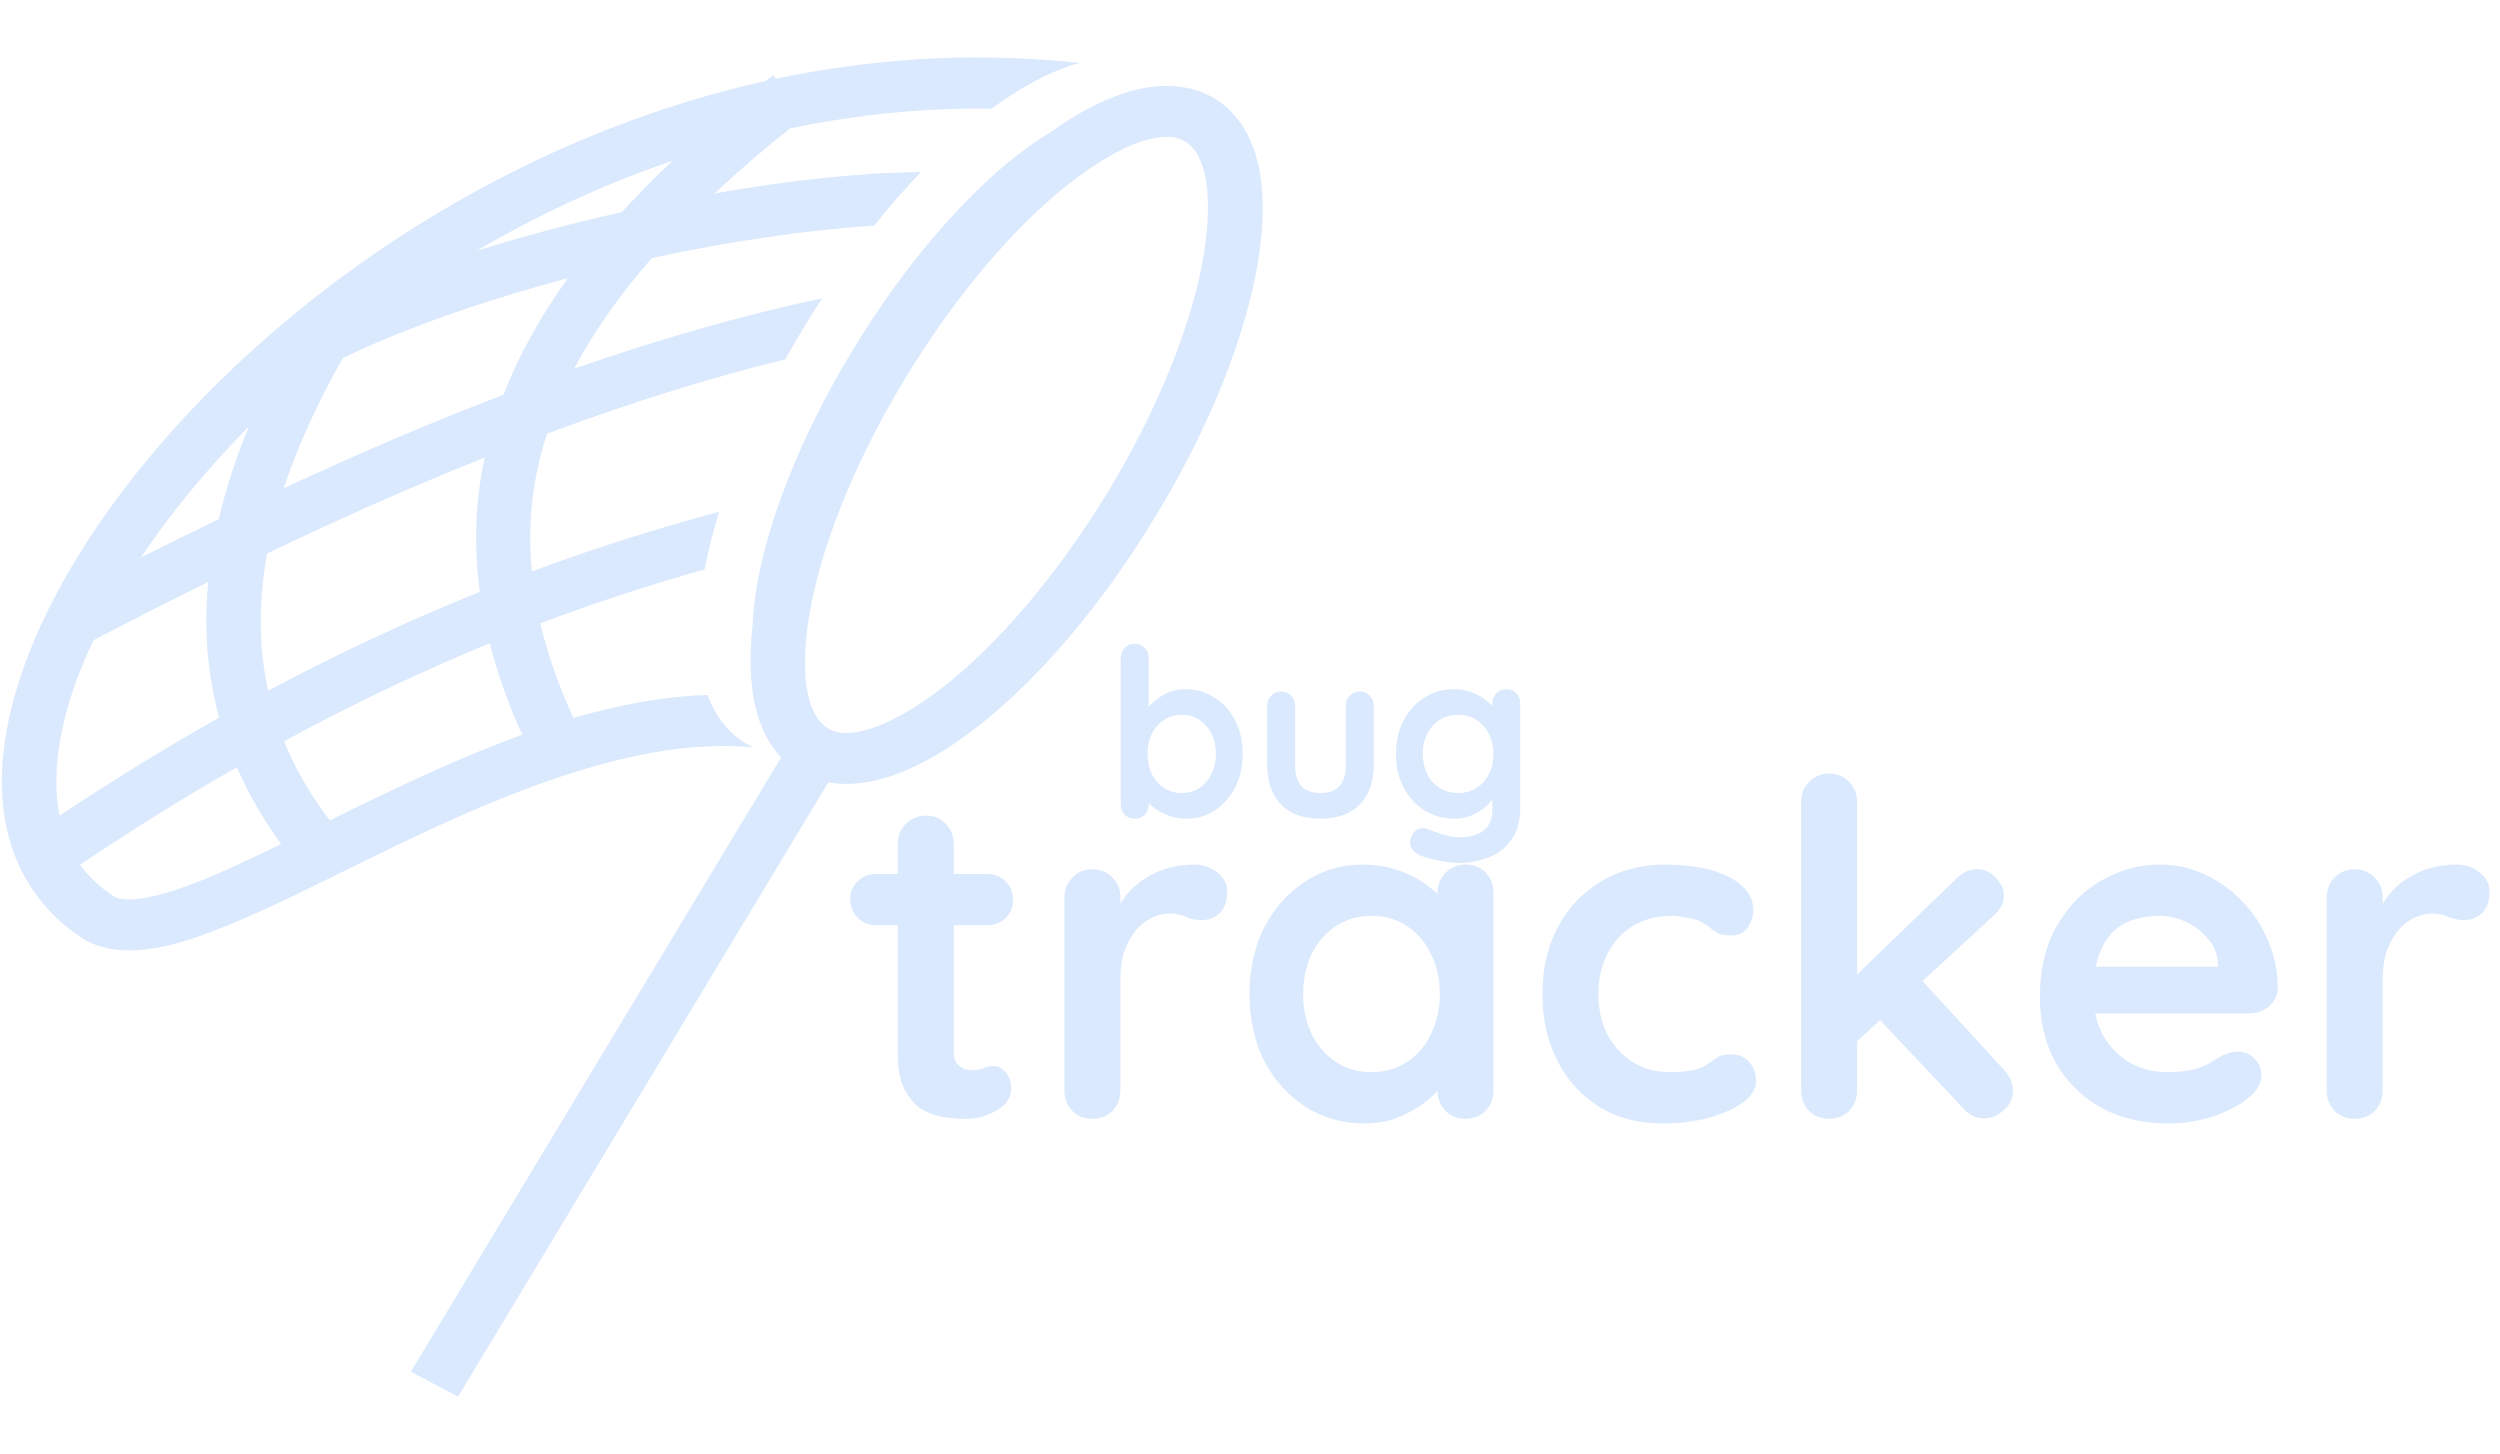 <svg width="686" height="399" viewBox="0 0 686 399" fill="none" xmlns="http://www.w3.org/2000/svg">
<path d="M240.463 239.8H270.799C272.847 239.8 274.554 240.483 275.919 241.848C277.284 243.213 277.967 244.92 277.967 246.968C277.967 248.931 277.284 250.595 275.919 251.96C274.554 253.24 272.847 253.88 270.799 253.88H240.463C238.415 253.88 236.708 253.197 235.343 251.832C233.978 250.467 233.295 248.76 233.295 246.712C233.295 244.749 233.978 243.128 235.343 241.848C236.708 240.483 238.415 239.8 240.463 239.8ZM254.159 223.8C256.378 223.8 258.17 224.568 259.535 226.104C260.986 227.555 261.711 229.389 261.711 231.608V288.568C261.711 289.763 261.924 290.744 262.351 291.512C262.863 292.28 263.503 292.835 264.271 293.176C265.124 293.517 266.02 293.688 266.959 293.688C267.983 293.688 268.922 293.517 269.775 293.176C270.628 292.749 271.61 292.536 272.719 292.536C273.914 292.536 274.98 293.091 275.919 294.2C276.943 295.309 277.455 296.845 277.455 298.808C277.455 301.197 276.132 303.16 273.487 304.696C270.927 306.232 268.154 307 265.167 307C263.375 307 261.37 306.872 259.151 306.616C257.018 306.275 254.97 305.549 253.007 304.44C251.13 303.245 249.551 301.453 248.271 299.064C246.991 296.675 246.351 293.389 246.351 289.208V231.608C246.351 229.389 247.076 227.555 248.527 226.104C250.063 224.568 251.94 223.8 254.159 223.8ZM299.75 307C297.531 307 295.697 306.275 294.246 304.824C292.795 303.288 292.07 301.411 292.07 299.192V246.328C292.07 244.109 292.795 242.275 294.246 240.824C295.697 239.288 297.531 238.52 299.75 238.52C301.969 238.52 303.803 239.288 305.254 240.824C306.705 242.275 307.43 244.109 307.43 246.328V258.36L306.534 249.784C307.473 247.736 308.667 245.944 310.118 244.408C311.654 242.787 313.361 241.464 315.238 240.44C317.115 239.331 319.121 238.52 321.254 238.008C323.387 237.496 325.521 237.24 327.654 237.24C330.214 237.24 332.347 237.965 334.054 239.416C335.846 240.867 336.742 242.573 336.742 244.536C336.742 247.352 336.017 249.4 334.566 250.68C333.115 251.875 331.537 252.472 329.83 252.472C328.209 252.472 326.715 252.173 325.35 251.576C324.07 250.979 322.577 250.68 320.87 250.68C319.334 250.68 317.755 251.064 316.134 251.832C314.598 252.515 313.147 253.624 311.782 255.16C310.502 256.696 309.435 258.616 308.582 260.92C307.814 263.139 307.43 265.784 307.43 268.856V299.192C307.43 301.411 306.705 303.288 305.254 304.824C303.803 306.275 301.969 307 299.75 307ZM402.134 237.24C404.353 237.24 406.187 237.965 407.638 239.416C409.089 240.867 409.814 242.744 409.814 245.048V299.192C409.814 301.411 409.089 303.288 407.638 304.824C406.187 306.275 404.353 307 402.134 307C399.915 307 398.081 306.275 396.63 304.824C395.179 303.288 394.454 301.411 394.454 299.192V292.92L397.27 294.072C397.27 295.181 396.673 296.547 395.478 298.168C394.283 299.704 392.662 301.24 390.614 302.776C388.566 304.312 386.134 305.635 383.318 306.744C380.587 307.768 377.601 308.28 374.358 308.28C368.47 308.28 363.137 306.787 358.358 303.8C353.579 300.728 349.782 296.547 346.966 291.256C344.235 285.88 342.87 279.736 342.87 272.824C342.87 265.827 344.235 259.683 346.966 254.392C349.782 249.016 353.537 244.835 358.23 241.848C362.923 238.776 368.129 237.24 373.846 237.24C377.515 237.24 380.886 237.795 383.958 238.904C387.03 240.013 389.675 241.421 391.894 243.128C394.198 244.835 395.947 246.584 397.142 248.376C398.422 250.083 399.062 251.533 399.062 252.728L394.454 254.392V245.048C394.454 242.829 395.179 240.995 396.63 239.544C398.081 238.008 399.915 237.24 402.134 237.24ZM376.278 294.2C380.033 294.2 383.318 293.261 386.134 291.384C388.95 289.507 391.126 286.947 392.662 283.704C394.283 280.461 395.094 276.835 395.094 272.824C395.094 268.728 394.283 265.059 392.662 261.816C391.126 258.573 388.95 256.013 386.134 254.136C383.318 252.259 380.033 251.32 376.278 251.32C372.609 251.32 369.366 252.259 366.55 254.136C363.734 256.013 361.515 258.573 359.894 261.816C358.358 265.059 357.59 268.728 357.59 272.824C357.59 276.835 358.358 280.461 359.894 283.704C361.515 286.947 363.734 289.507 366.55 291.384C369.366 293.261 372.609 294.2 376.278 294.2ZM456.909 237.24C461.773 237.24 465.997 237.752 469.581 238.776C473.25 239.8 476.066 241.251 478.029 243.128C480.077 244.92 481.101 247.096 481.101 249.656C481.101 251.363 480.589 252.984 479.565 254.52C478.541 255.971 477.048 256.696 475.085 256.696C473.72 256.696 472.568 256.525 471.629 256.184C470.776 255.757 470.008 255.245 469.325 254.648C468.642 254.051 467.832 253.496 466.893 252.984C466.04 252.472 464.717 252.088 462.925 251.832C461.218 251.491 459.938 251.32 459.085 251.32C454.733 251.32 451.021 252.259 447.949 254.136C444.962 256.013 442.658 258.573 441.037 261.816C439.416 264.973 438.605 268.643 438.605 272.824C438.605 276.92 439.416 280.589 441.037 283.832C442.744 286.989 445.048 289.507 447.949 291.384C450.936 293.261 454.349 294.2 458.189 294.2C460.322 294.2 462.157 294.072 463.693 293.816C465.229 293.56 466.509 293.176 467.533 292.664C468.728 291.981 469.794 291.256 470.733 290.488C471.672 289.72 473.08 289.336 474.957 289.336C477.176 289.336 478.882 290.061 480.077 291.512C481.272 292.877 481.869 294.584 481.869 296.632C481.869 298.765 480.674 300.728 478.285 302.52C475.896 304.227 472.738 305.635 468.813 306.744C464.973 307.768 460.792 308.28 456.269 308.28C449.528 308.28 443.682 306.744 438.733 303.672C433.784 300.515 429.944 296.248 427.213 290.872C424.568 285.496 423.245 279.48 423.245 272.824C423.245 265.827 424.653 259.683 427.469 254.392C430.37 249.016 434.338 244.835 439.373 241.848C444.493 238.776 450.338 237.24 456.909 237.24ZM501.905 307C499.686 307 497.852 306.275 496.401 304.824C494.95 303.288 494.225 301.411 494.225 299.192V220.088C494.225 217.869 494.95 216.035 496.401 214.584C497.852 213.048 499.686 212.28 501.905 212.28C504.124 212.28 505.958 213.048 507.409 214.584C508.86 216.035 509.585 217.869 509.585 220.088V299.192C509.585 301.411 508.86 303.288 507.409 304.824C505.958 306.275 504.124 307 501.905 307ZM542.609 238.52C544.572 238.52 546.278 239.331 547.729 240.952C549.18 242.573 549.905 244.152 549.905 245.688C549.905 247.736 548.881 249.656 546.833 251.448L508.305 286.904L507.665 269.24L536.977 240.952C538.598 239.331 540.476 238.52 542.609 238.52ZM544.529 306.872C542.31 306.872 540.433 306.019 538.897 304.312L515.217 279.224L526.865 268.472L549.905 293.56C551.526 295.267 552.337 297.187 552.337 299.32C552.337 301.539 551.441 303.373 549.649 304.824C547.942 306.189 546.236 306.872 544.529 306.872ZM595.201 308.28C587.948 308.28 581.633 306.787 576.257 303.8C570.966 300.728 566.87 296.589 563.969 291.384C561.153 286.179 559.745 280.291 559.745 273.72C559.745 266.04 561.281 259.512 564.353 254.136C567.51 248.675 571.606 244.493 576.641 241.592C581.676 238.691 587.009 237.24 592.641 237.24C596.993 237.24 601.089 238.136 604.929 239.928C608.854 241.72 612.31 244.195 615.297 247.352C618.284 250.424 620.63 254.008 622.337 258.104C624.129 262.2 625.025 266.552 625.025 271.16C624.94 273.208 624.129 274.872 622.593 276.152C621.057 277.432 619.265 278.072 617.217 278.072H568.321L564.481 265.272H611.457L608.641 267.832V264.376C608.47 261.901 607.574 259.683 605.953 257.72C604.417 255.757 602.454 254.221 600.065 253.112C597.761 251.917 595.286 251.32 592.641 251.32C590.081 251.32 587.692 251.661 585.473 252.344C583.254 253.027 581.334 254.179 579.713 255.8C578.092 257.421 576.812 259.597 575.873 262.328C574.934 265.059 574.465 268.515 574.465 272.696C574.465 277.304 575.404 281.229 577.281 284.472C579.244 287.629 581.718 290.061 584.705 291.768C587.777 293.389 591.02 294.2 594.433 294.2C597.59 294.2 600.108 293.944 601.985 293.432C603.862 292.92 605.356 292.323 606.465 291.64C607.66 290.872 608.726 290.232 609.665 289.72C611.201 288.952 612.652 288.568 614.017 288.568C615.894 288.568 617.43 289.208 618.625 290.488C619.905 291.768 620.545 293.261 620.545 294.968C620.545 297.272 619.35 299.363 616.961 301.24C614.742 303.117 611.628 304.781 607.617 306.232C603.606 307.597 599.468 308.28 595.201 308.28ZM646.125 307C643.906 307 642.072 306.275 640.621 304.824C639.17 303.288 638.445 301.411 638.445 299.192V246.328C638.445 244.109 639.17 242.275 640.621 240.824C642.072 239.288 643.906 238.52 646.125 238.52C648.344 238.52 650.178 239.288 651.629 240.824C653.08 242.275 653.805 244.109 653.805 246.328V258.36L652.909 249.784C653.848 247.736 655.042 245.944 656.493 244.408C658.029 242.787 659.736 241.464 661.613 240.44C663.49 239.331 665.496 238.52 667.629 238.008C669.762 237.496 671.896 237.24 674.029 237.24C676.589 237.24 678.722 237.965 680.429 239.416C682.221 240.867 683.117 242.573 683.117 244.536C683.117 247.352 682.392 249.4 680.941 250.68C679.49 251.875 677.912 252.472 676.205 252.472C674.584 252.472 673.09 252.173 671.725 251.576C670.445 250.979 668.952 250.68 667.245 250.68C665.709 250.68 664.13 251.064 662.509 251.832C660.973 252.515 659.522 253.624 658.157 255.16C656.877 256.696 655.81 258.616 654.957 260.92C654.189 263.139 653.805 265.784 653.805 268.856V299.192C653.805 301.411 653.08 303.288 651.629 304.824C650.178 306.275 648.344 307 646.125 307Z" fill="#DAE9FD"/>
<g clip-path="url(#clip0_145_52)">
<path d="M268.378 15.75C249.369 15.75 230.858 17.838 212.929 21.61L212.099 20.628C211.435 21.166 210.687 21.703 210.023 22.241C149.926 35.606 97.382 68.048 60.028 104.815C32.063 132.403 12.398 162.405 4.388 189.681C0.387 203.241 -0.709 216.255 1.989 228.022C4.695 239.712 11.469 250.076 22.268 257.246C27.464 260.675 33.806 261.22 39.949 260.519C46.083 259.818 52.475 257.869 59.364 255.142C73.227 249.843 89.164 241.504 106.347 233.166C138.969 217.346 175.824 201.994 206.786 205.111L205.79 204.643C200.062 201.604 196.327 196.617 194.169 190.694C181.884 191.084 169.516 193.499 157.313 197.006C153.329 188.122 150.258 179.55 148.266 171.056C162.875 165.523 177.899 160.613 193.339 156.249C194.335 151.184 195.663 145.884 197.323 140.429C179.643 145.183 162.543 150.638 145.941 156.795C144.696 144.092 146.024 131.545 150.092 118.999C171.674 110.972 193.588 103.958 215.502 98.581C217.079 95.698 218.822 92.736 220.565 89.853C222.226 87.125 223.886 84.398 225.629 81.826C202.636 86.736 179.975 93.36 157.562 101.153C162.792 91.256 169.848 81.125 178.896 70.784C200.229 66.217 221.562 63.1 239.906 61.892C244.14 56.624 248.373 51.714 252.689 47.218C235.839 47.358 216.332 49.524 196.078 53.078C202.304 47.225 209.193 41.287 216.747 35.255C233.432 31.756 250.697 29.816 268.378 29.793C269.623 29.793 270.868 29.793 272.03 29.87C279.501 24.369 286.889 20.246 294.027 17.908C294.774 17.674 295.521 17.464 296.269 17.269C286.889 16.264 277.509 15.781 268.378 15.781V15.75ZM320.673 23.574C316.688 23.496 312.538 24.244 308.471 25.553C301.913 27.681 295.272 31.297 288.549 36.074C285.478 37.889 282.323 40.079 279.003 42.666C264.228 54.231 247.626 73.363 233.598 96.711C219.486 120.09 210.604 143.235 207.616 161.159C206.952 165.133 206.62 168.874 206.454 172.225C205.624 180.096 205.79 187.343 207.201 193.655C208.446 199.032 210.688 204.02 214.34 207.838L112.738 376.4L125.687 383.258L227.289 214.696C232.685 215.631 238.412 214.93 243.891 213.138C251.942 210.566 260.16 205.734 268.544 199.188C285.229 186.018 302.577 165.834 317.353 141.209C332.211 116.661 341.757 92.269 345.16 72.054C346.82 62.009 346.986 52.875 345.243 45.043C343.417 37.211 339.35 30.213 332.211 26.41C328.642 24.517 324.74 23.644 320.673 23.574ZM320.258 37.554C322.084 37.554 323.661 37.967 324.823 38.622C327.313 39.923 329.389 42.643 330.634 47.974C331.796 53.335 331.796 60.941 330.302 69.911C327.396 87.749 318.432 110.972 304.403 134.351C290.292 157.652 273.773 176.822 258.915 188.434C251.527 194.201 244.555 198.097 239.076 199.89C233.515 201.682 230.028 201.37 227.538 200.046C225.131 198.799 222.973 196.071 221.728 190.694C220.565 185.395 220.565 177.758 222.06 168.796C225.048 150.95 233.93 127.727 248.041 104.426C262.069 81.047 278.671 61.907 293.446 50.335C300.917 44.513 307.807 40.594 313.285 38.762C316.107 37.905 318.349 37.539 320.258 37.554ZM184.54 44.116C179.56 48.823 174.911 53.507 170.678 58.182C156.981 61.261 143.451 64.845 130.751 68.843C147.436 59.071 165.448 50.623 184.54 44.116ZM155.819 76.332C148.183 86.969 142.289 97.646 138.139 108.322C117.636 116.115 97.548 124.843 77.875 133.961C81.527 122.895 86.84 111.05 94.061 98.269C110.331 90.32 132.411 82.606 155.819 76.332ZM68.329 116.972C64.677 125.779 61.938 134.273 60.028 142.455C52.807 145.962 45.668 149.469 38.67 152.976C46.664 140.975 56.708 128.818 68.329 116.972ZM132.992 125.545C130.336 137.78 130.004 150.015 131.664 162.405C111.576 170.51 92.318 179.55 73.559 189.525C72.397 183.992 71.649 178.225 71.566 172.225C71.483 165.756 71.981 158.977 73.31 151.885C92.733 142.533 112.738 133.649 132.992 125.545ZM57.123 159.678C56.708 164.042 56.542 168.328 56.625 172.458C56.791 181.031 58.036 189.135 60.111 196.928C45.17 205.345 30.577 214.385 16.341 223.814C14.64 215.32 15.42 204.877 18.798 193.344C20.467 187.655 22.774 181.732 25.671 175.654C35.989 170.276 46.498 164.977 57.123 159.678ZM134.403 176.511C136.479 184.849 139.467 193.188 143.285 201.604C128.012 207.137 113.236 214.073 99.457 220.697C96.386 222.178 93.397 223.658 90.492 225.139C85.263 218.203 81.029 211.034 77.958 203.396C96.137 193.499 114.896 184.537 134.403 176.511ZM65.009 210.566C68.246 217.969 72.314 224.983 77.128 231.607C68.495 235.815 60.609 239.556 53.72 242.205C47.494 244.621 42.074 246.18 38.114 246.647C34.155 247.115 32.08 246.57 30.884 245.712C27.207 243.296 24.268 240.491 21.977 237.296C35.981 227.866 50.233 218.904 65.009 210.566Z" fill="#DAE9FD"/>
</g>
<path d="M325.255 189.12C328.242 189.12 330.909 189.888 333.255 191.424C335.645 192.917 337.522 194.987 338.887 197.632C340.295 200.277 340.999 203.349 340.999 206.848C340.999 210.347 340.295 213.44 338.887 216.128C337.522 218.773 335.666 220.864 333.319 222.4C331.015 223.893 328.413 224.64 325.511 224.64C323.805 224.64 322.205 224.363 320.711 223.808C319.218 223.253 317.895 222.549 316.743 221.696C315.634 220.843 314.759 219.989 314.119 219.136C313.522 218.24 313.223 217.493 313.223 216.896L315.207 216.064V220.736C315.207 221.845 314.845 222.784 314.119 223.552C313.394 224.277 312.477 224.64 311.367 224.64C310.258 224.64 309.341 224.277 308.615 223.552C307.89 222.827 307.527 221.888 307.527 220.736V180.544C307.527 179.435 307.89 178.517 308.615 177.792C309.341 177.024 310.258 176.64 311.367 176.64C312.477 176.64 313.394 177.024 314.119 177.792C314.845 178.517 315.207 179.435 315.207 180.544V196.8L314.119 196.224C314.119 195.669 314.418 195.008 315.015 194.24C315.613 193.429 316.423 192.64 317.447 191.872C318.471 191.061 319.645 190.4 320.967 189.888C322.333 189.376 323.762 189.12 325.255 189.12ZM324.295 196.16C322.418 196.16 320.775 196.629 319.367 197.568C317.959 198.507 316.85 199.787 316.039 201.408C315.271 202.987 314.887 204.8 314.887 206.848C314.887 208.853 315.271 210.688 316.039 212.352C316.85 213.973 317.959 215.253 319.367 216.192C320.775 217.131 322.418 217.6 324.295 217.6C326.173 217.6 327.794 217.131 329.159 216.192C330.567 215.253 331.655 213.973 332.423 212.352C333.234 210.688 333.639 208.853 333.639 206.848C333.639 204.8 333.234 202.987 332.423 201.408C331.655 199.787 330.567 198.507 329.159 197.568C327.794 196.629 326.173 196.16 324.295 196.16ZM373.123 189.76C374.232 189.76 375.15 190.144 375.875 190.912C376.6 191.637 376.963 192.555 376.963 193.664V209.92C376.963 214.443 375.704 218.027 373.187 220.672C370.67 223.317 367.043 224.64 362.307 224.64C357.571 224.64 353.944 223.317 351.427 220.672C348.952 218.027 347.715 214.443 347.715 209.92V193.664C347.715 192.555 348.078 191.637 348.803 190.912C349.528 190.144 350.446 189.76 351.555 189.76C352.664 189.76 353.582 190.144 354.307 190.912C355.032 191.637 355.395 192.555 355.395 193.664V209.92C355.395 212.523 355.971 214.464 357.123 215.744C358.275 216.981 360.003 217.6 362.307 217.6C364.654 217.6 366.403 216.981 367.555 215.744C368.707 214.464 369.283 212.523 369.283 209.92V193.664C369.283 192.555 369.646 191.637 370.371 190.912C371.096 190.144 372.014 189.76 373.123 189.76ZM398.86 189.12C400.652 189.12 402.295 189.397 403.788 189.952C405.282 190.507 406.562 191.211 407.628 192.064C408.738 192.917 409.591 193.792 410.188 194.688C410.828 195.541 411.148 196.267 411.148 196.864L409.484 197.696V193.024C409.484 191.915 409.847 190.997 410.572 190.272C411.298 189.504 412.215 189.12 413.324 189.12C414.434 189.12 415.351 189.483 416.076 190.208C416.802 190.933 417.164 191.872 417.164 193.024V221.504C417.164 225.216 416.354 228.181 414.732 230.4C413.154 232.661 411.063 234.283 408.46 235.264C405.858 236.288 403.063 236.8 400.076 236.8C399.223 236.8 398.114 236.693 396.748 236.48C395.383 236.267 394.082 236.011 392.844 235.712C391.607 235.413 390.668 235.136 390.028 234.88C388.748 234.325 387.852 233.621 387.34 232.768C386.871 231.957 386.786 231.083 387.084 230.144C387.468 228.907 388.087 228.053 388.94 227.584C389.794 227.157 390.69 227.115 391.628 227.456C392.055 227.584 392.759 227.84 393.74 228.224C394.722 228.608 395.788 228.949 396.94 229.248C398.135 229.589 399.18 229.76 400.076 229.76C403.276 229.76 405.644 229.12 407.18 227.84C408.716 226.56 409.484 224.789 409.484 222.528V216.96L410.252 217.536C410.252 218.091 409.954 218.773 409.356 219.584C408.802 220.352 408.012 221.12 406.988 221.888C406.007 222.656 404.834 223.317 403.468 223.872C402.103 224.384 400.652 224.64 399.116 224.64C396.087 224.64 393.356 223.893 390.924 222.4C388.492 220.864 386.572 218.773 385.164 216.128C383.756 213.44 383.052 210.368 383.052 206.912C383.052 203.413 383.756 200.341 385.164 197.696C386.572 195.008 388.471 192.917 390.86 191.424C393.25 189.888 395.916 189.12 398.86 189.12ZM400.076 196.16C398.156 196.16 396.471 196.629 395.02 197.568C393.57 198.507 392.439 199.787 391.628 201.408C390.818 203.029 390.412 204.864 390.412 206.912C390.412 208.917 390.818 210.731 391.628 212.352C392.439 213.973 393.57 215.253 395.02 216.192C396.471 217.131 398.156 217.6 400.076 217.6C402.039 217.6 403.746 217.131 405.196 216.192C406.647 215.253 407.778 213.973 408.588 212.352C409.399 210.731 409.804 208.917 409.804 206.912C409.804 204.864 409.399 203.029 408.588 201.408C407.778 199.787 406.647 198.507 405.196 197.568C403.746 196.629 402.039 196.16 400.076 196.16Z" fill="#DAE9FD"/>
<defs>
<clipPath id="clip0_145_52">
<rect width="425" height="399" fill="white" transform="translate(-39)"/>
</clipPath>
</defs>
</svg>
